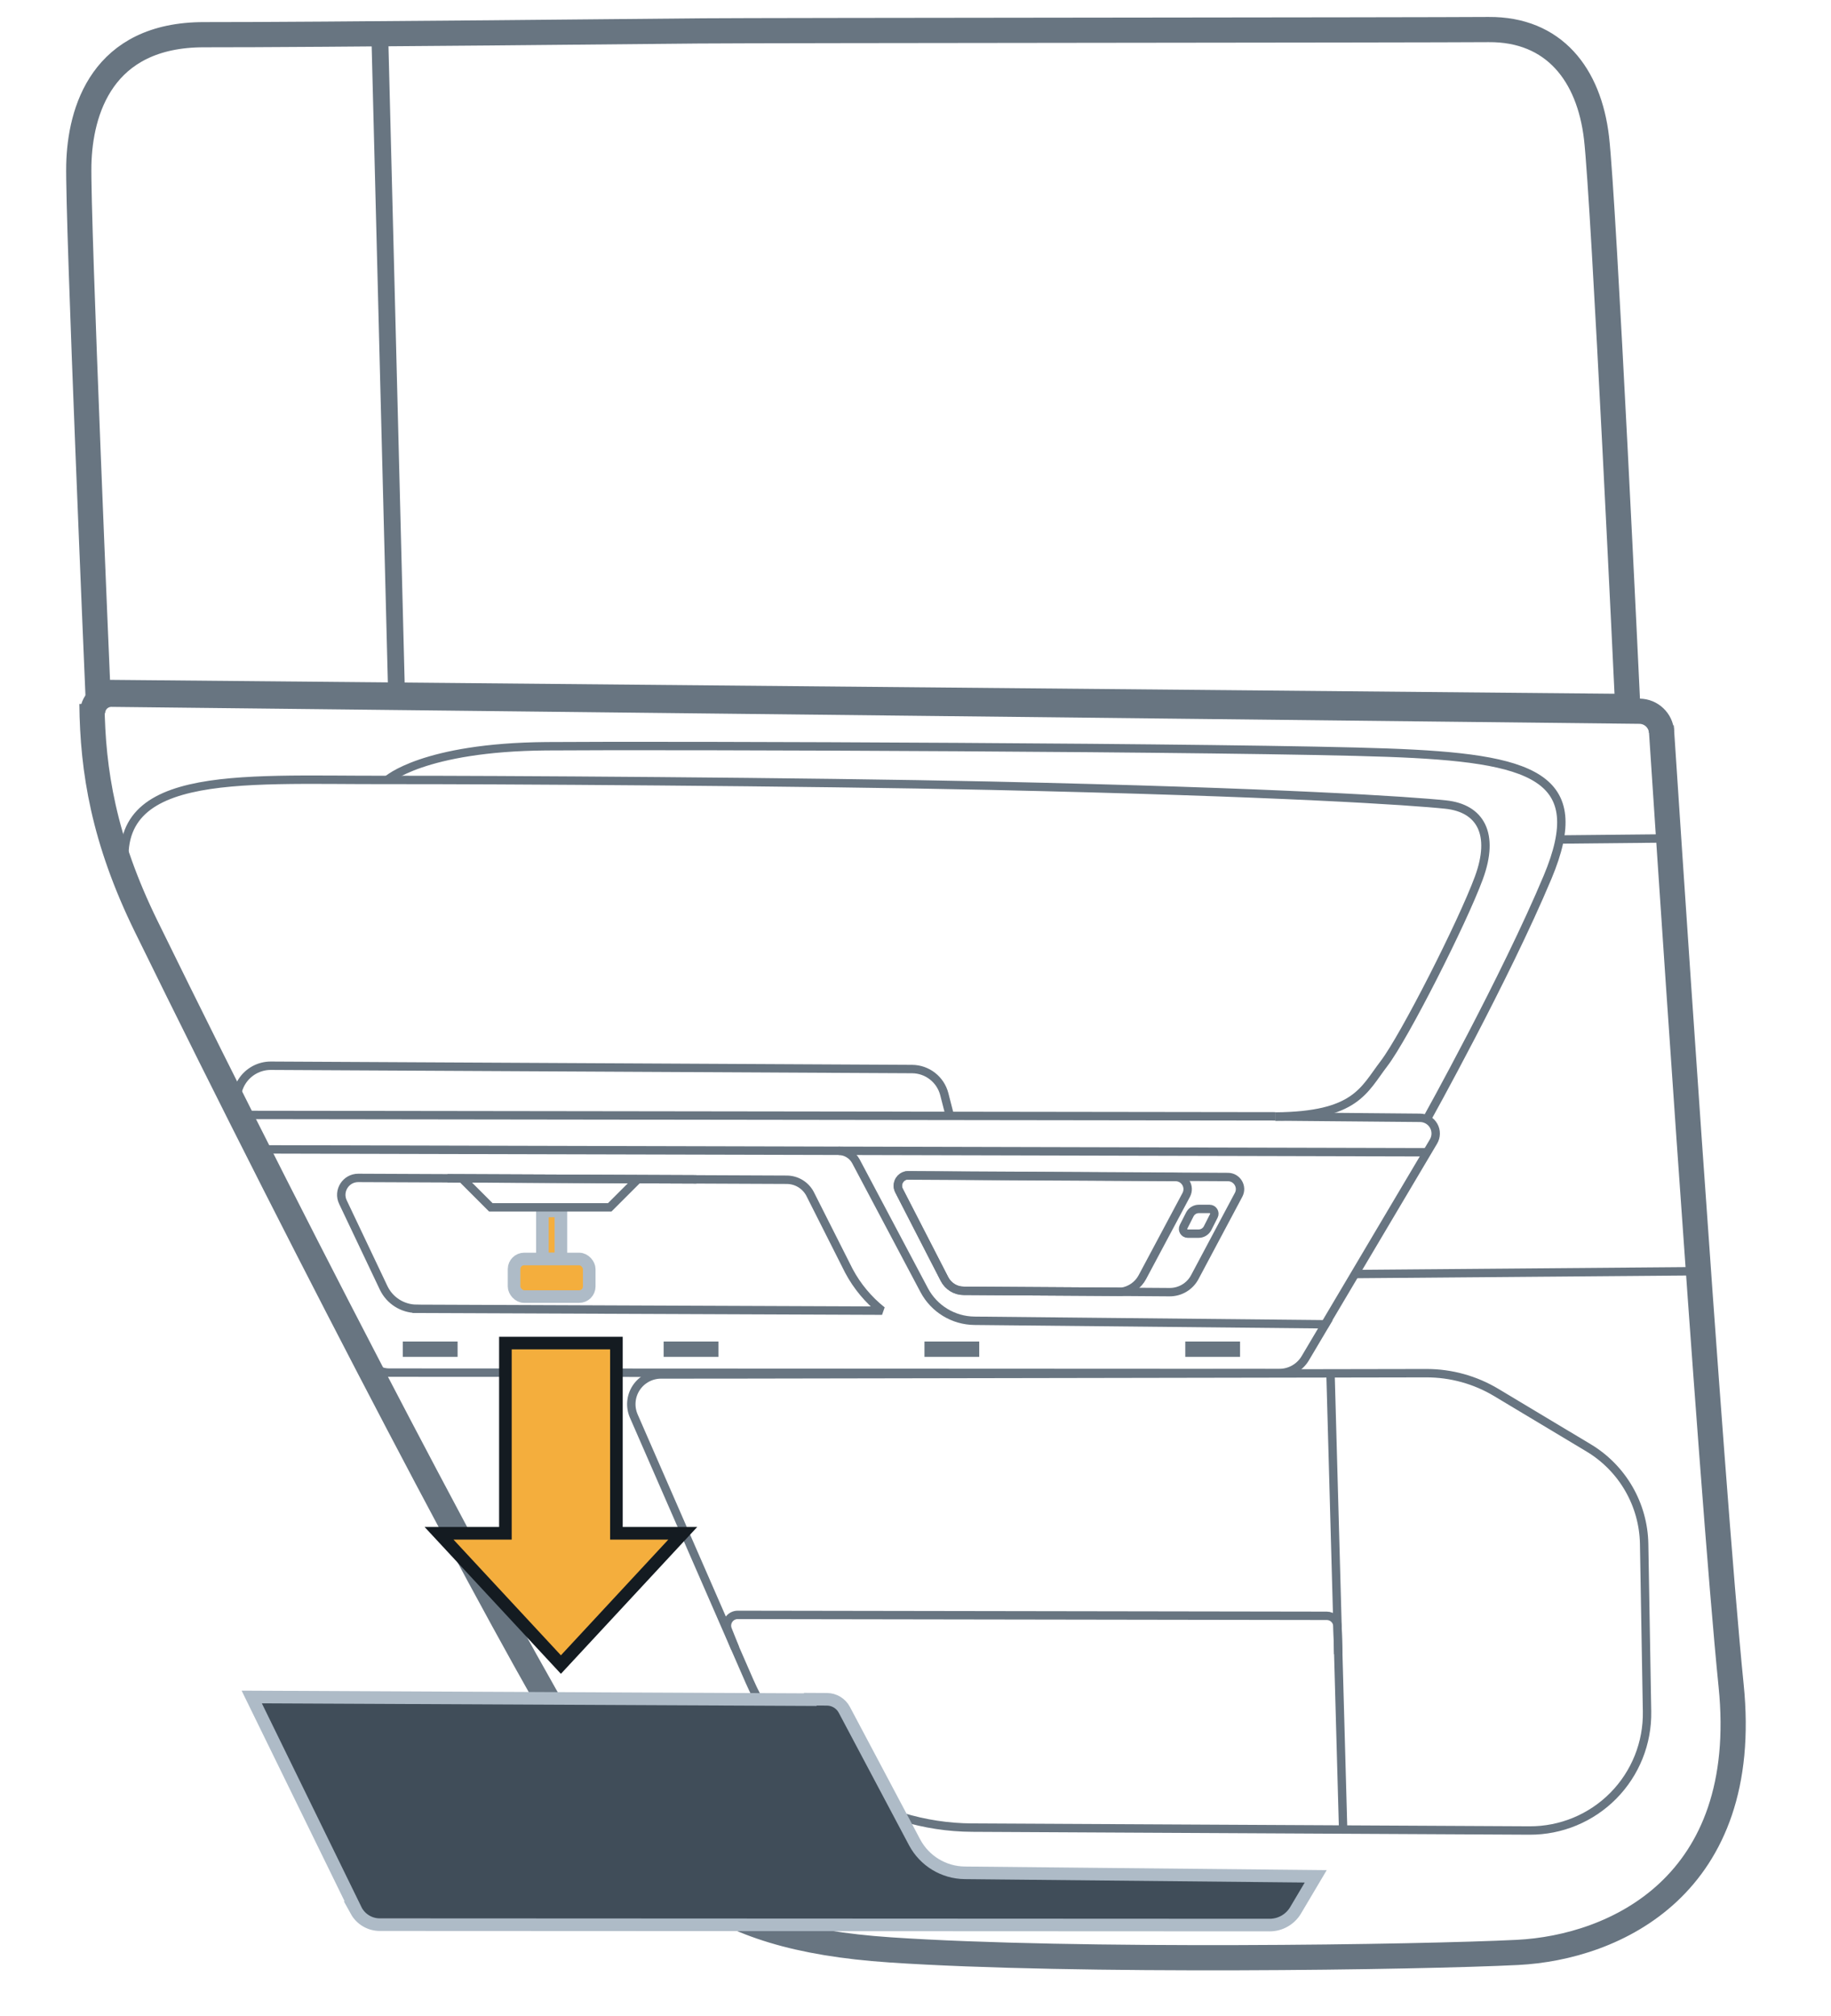 <?xml version="1.0" encoding="UTF-8"?><svg id="uuid-5b0b189c-43de-4cdc-9182-a299602e37e9" xmlns="http://www.w3.org/2000/svg" width="218" height="240.046" viewBox="0 0 218 240.046"><path d="m87.691,163.662l-8.99.006c-1.193.001-2.305.603-2.959,1.601s-.759,2.259-.282,3.352l13.755,31.53c4.609,10.566,15.017,17.42,26.545,17.479l66.34.343c3.748.019,7.346-1.473,9.98-4.139s4.082-6.282,4.018-10.029l-.345-19.95c-.081-4.701-2.581-9.027-6.612-11.445l-10.992-6.594c-2.517-1.51-5.398-2.305-8.334-2.3l-82.123.146Z" style="fill:none; stroke:#687581; stroke-miterlimit:3;"/><path d="m10.947,83.816c.079,7.957,1.404,16.174,6.442,26.461,20.227,41.302,42.65,83.831,51.375,98.254,8.725,14.424,15.043,22.162,37.214,23.658,22.171,1.496,63.163.883,74.703.3s27.85-7.923,25.428-31.771c-2.4-23.637-8.218-112.625-8.324-114.248" style="fill:none; stroke:#687581; stroke-miterlimit:3; stroke-width:3px;"/><path d="m11.026,84.951c-.012-.605.221-1.188.647-1.617.426-.429,1.008-.667,1.613-.66l181.926,2.019c1.386.018,2.525,1.099,2.614,2.483" style="fill:none; stroke:#687581; stroke-miterlimit:3; stroke-width:3px;"/><path d="m151.848,132.953c9.595-.079,10.506-3.129,12.937-6.309s9.34-16.811,11.285-22.093c1.946-5.282.165-8.31-3.934-8.744-4.099-.434-19.554-1.477-54.198-2.244-21.527-.477-59.86-.71-72.02-.688-17.86.031-33.949-1.427-30.693,12.386" style="fill:none; stroke:#687581; stroke-miterlimit:3;"/><path d="m157.648,157.906l13.025-21.977c.341-.575.348-1.288.02-1.87-.328-.582-.943-.945-1.611-.951l-17.234-.154h-0" style="fill:none; stroke:#687581; stroke-miterlimit:3;"/><line x1="28.58" y1="132.765" x2="151.848" y2="132.931" style="fill:none; stroke:#687581; stroke-miterlimit:3;"/><line x1="30.705" y1="136.865" x2="169.913" y2="137.21" style="fill:none; stroke:#687581; stroke-miterlimit:3;"/><path d="m113.093,132.883l-.664-2.588c-.451-1.754-2.028-2.985-3.839-2.994l-76.334-.395c-1.411-.007-2.725.719-3.47,1.917s-.814,2.698-.182,3.96l3.739,7.469" style="fill:none; stroke:#687581; stroke-miterlimit:3;"/><path d="m147.467,142.277l-5.22,9.81c-.59,1.1-1.74,1.79-3,1.78l-5.71-.04-18.81-.12c-.96,0-1.84-.55-2.28-1.41l-5.41-10.53c-.2-.39-.18-.85.05-1.23.18-.28.45-.48.77-.56.1-.02.2-.03.3-.03l38.05.21c1.08.01,1.77,1.16,1.26,2.12Z" style="fill:none; stroke:#687581; stroke-miterlimit:3;"/><path d="m141.237,142.277l-5.23,9.81c-.5.94-1.42,1.58-2.47,1.74l-18.81-.12c-.96,0-1.84-.55-2.28-1.41l-5.41-10.53c-.2-.39-.18-.85.05-1.23.18-.28.45-.48.77-.56l32.11.18c1.09.01,1.77,1.16,1.27,2.12Z" style="fill:none; stroke:#687581; stroke-miterlimit:3;"/><path d="m46.12,92.875s4.258-3.893,18.923-4.014c14.665-.121,82.736.127,100.138.763,17.402.636,24.129,2.765,19.079,14.821-5.049,12.056-14.398,28.851-14.398,28.851" style="fill:none; stroke:#687581; stroke-miterlimit:3;"/><path d="m159.336,196.973c-.006-.226-.058-2.049-.093-3.321-.019-.692-.585-1.241-1.276-1.242l-70.134-.112c-.424-.001-.821.209-1.059.559s-.288.796-.132,1.191l.888,2.241" style="fill:none; stroke:#687581; stroke-miterlimit:3;"/><line x1="158.411" y1="163.561" x2="159.913" y2="217.813" style="fill:none; stroke:#687581; stroke-miterlimit:3;"/><line x1="161.32" y1="151.71" x2="202.157" y2="151.373" style="fill:none; stroke:#687581; stroke-miterlimit:3;"/><line x1="185.64" y1="99.966" x2="198.704" y2="99.836" style="fill:none; stroke:#687581; stroke-miterlimit:3;"/><path d="m11.674,82.784s-2.437-56.825-2.29-63.177,2.736-15.496,14.929-15.475c12.193.021,58.898-.451,58.898-.451,8.308-.069,86.167-.097,94.007-.162,7.84-.065,11.98,5.401,12.861,12.883.881,7.482,3.719,67.723,3.719,67.723l-182.123-1.684" style="fill:none; stroke:#687581; stroke-miterlimit:3; stroke-width:3px;"/><line x1="45.195" y1="3.276" x2="47.215" y2="82.731" style="fill:none; stroke:#687581; stroke-miterlimit:3; stroke-width:2px;"/><path d="m31.122,136.338l12.445,25.459c.549.997,1.61,1.653,2.806,1.652l105.943.049c1.268.001,2.442-.668,3.089-1.759l2.397-4.044h0s-41.779-.419-41.779-.419c-2.511-.025-4.807-1.422-5.984-3.641l-8.132-15.346c-.406-.766-1.201-1.247-2.068-1.252" style="fill:none; stroke:#687581; stroke-miterlimit:3;"/><path d="m49.61,155.851l55.409.22c-1.62-1.285-2.965-2.893-3.944-4.729l-4.637-9.194c-.547-1.025-1.613-1.665-2.775-1.665l-51.005-.218c-1.484-.006-2.465,1.538-1.829,2.879l4.843,10.205c.722,1.522,2.253,2.494,3.938,2.501Z" style="fill:none; stroke:#687581; stroke-miterlimit:3;"/><rect x="141.121" y="159.747" width="6.521" height="1.823" style="fill:#687581; stroke-width:0px;"/><rect x="110.068" y="159.747" width="6.521" height="1.823" style="fill:#687581; stroke-width:0px;"/><rect x="79.014" y="159.747" width="6.521" height="1.823" style="fill:#687581; stroke-width:0px;"/><rect x="47.96" y="159.747" width="6.521" height="1.823" style="fill:#687581; stroke-width:0px;"/><line x1="53.275" y1="140.311" x2="82.916" y2="140.437" style="fill:none; stroke:#687581; stroke-miterlimit:3;"/><path d="m42.416,227.533c.549.997,1.61,1.653,2.806,1.652l105.943.049c1.268.001,2.442-.668,3.089-1.759l2.397-4.044h0s-41.779-.419-41.779-.419c-2.511-.025-4.807-1.422-5.984-3.641l-8.362-15.77c-.406-.766-1.201-1.247-2.068-1.252l-1.986-.011-0.0.052-66.5-.316,12.445,25.459Z" style="fill:#404d59; stroke:#aebbc7; stroke-width:1.5px;"/><polygon points="60.174 159.931 60.174 182.582 52.274 182.582 66.782 198.214 81.29 182.582 73.39 182.582 73.39 159.931 60.174 159.931" style="fill:#f4ae3d; stroke:#141b21; stroke-miterlimit:10; stroke-width:1.5px;"/><rect x="64.58" y="144.199" width="2.202" height="5.719" style="fill:#f4ae3d; stroke:#aebbc7; stroke-miterlimit:3; stroke-width:1.5px;"/><rect x="61.206" y="149.918" width="8.95" height="4.477" rx="1.206" ry="1.206" style="fill:#f4ae3d; stroke:#aebbc7; stroke-miterlimit:3; stroke-width:1.5px;"/><polyline points="54.922 140.252 58.438 143.768 72.594 143.768 76.11 140.252" style="fill:none; stroke:#687581; stroke-miterlimit:3;"/><path d="m142.706,146.902h-1.284c-.422,0-.696-.445-.505-.822l.741-1.463c.205-.405.621-.66,1.075-.66h1.284c.422,0,.696.445.505.822l-.741,1.463c-.205.405-.621.66-1.075.66Z" style="fill:none; stroke:#687581; stroke-miterlimit:3;"/></svg>